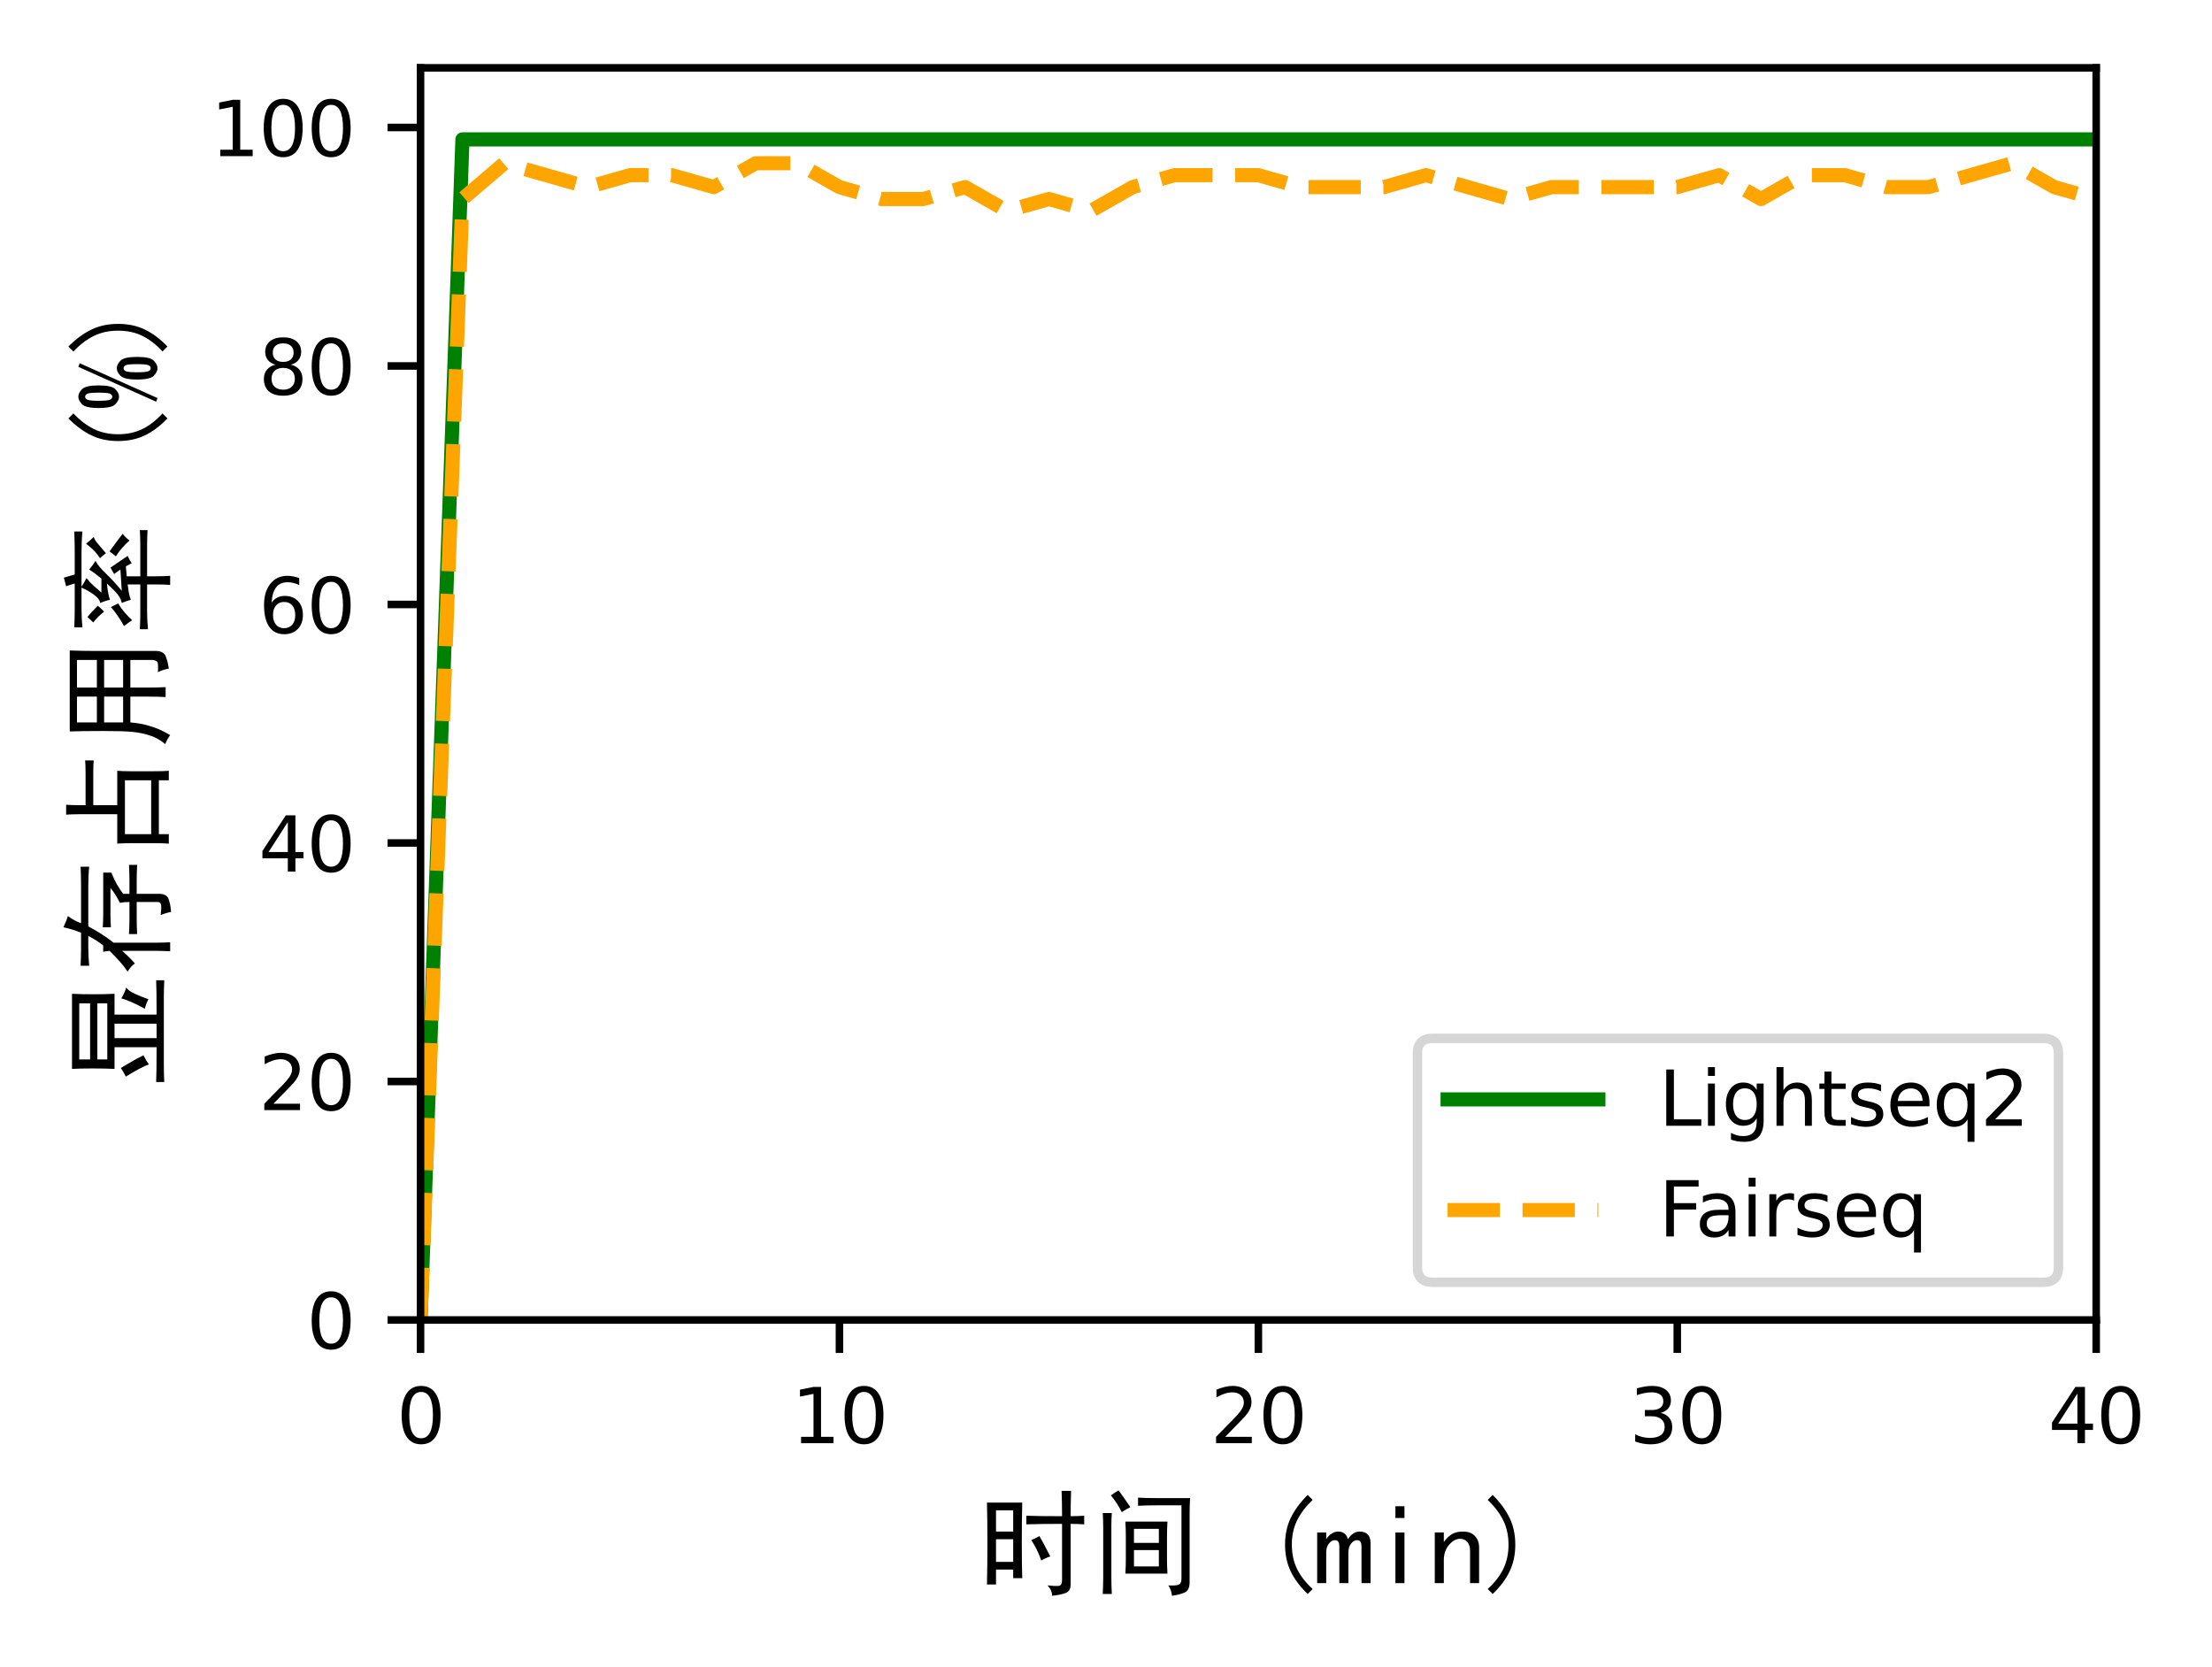 <?xml version="1.0" encoding="utf-8" standalone="no"?>
<!DOCTYPE svg PUBLIC "-//W3C//DTD SVG 1.1//EN"
  "http://www.w3.org/Graphics/SVG/1.1/DTD/svg11.dtd">
<svg xmlns:xlink="http://www.w3.org/1999/xlink" width="234.727pt" height="176.929pt" viewBox="0 0 234.727 176.929" xmlns="http://www.w3.org/2000/svg" version="1.1">
 <defs>
  <style type="text/css">*{stroke-linejoin: round; stroke-linecap: butt}</style>
 </defs>
 <g id="figure_1">
  <g id="patch_1">
   <path d="M 0 176.929 
L 234.727 176.929 
L 234.727 0 
L 0 0 
z
" style="fill: #ffffff"/>
  </g>
  <g id="axes_1">
   <g id="patch_2">
    <path d="M 44.626 140.065 
L 222.437 140.065 
L 222.437 7.2 
L 44.626 7.2 
z
" style="fill: #ffffff"/>
   </g>
   <g id="matplotlib.axis_1">
    <g id="xtick_1">
     <g id="line2d_1">
      <defs>
       <path id="m6c40136754" d="M 0 0 
L 0 3.5 
" style="stroke: #000000; stroke-width: 0.8"/>
      </defs>
      <g>
       <use xlink:href="#m6c40136754" x="44.626" y="140.065" style="stroke: #000000; stroke-width: 0.8"/>
      </g>
     </g>
     <g id="text_1">
      <!-- 0 -->
      <g transform="translate(42.081 153.144)scale(0.08 -0.08)">
       <defs>
        <path id="DejaVuSans-30" d="M 2034 4250 
Q 1547 4250 1301 3770 
Q 1056 3291 1056 2328 
Q 1056 1369 1301 889 
Q 1547 409 2034 409 
Q 2525 409 2770 889 
Q 3016 1369 3016 2328 
Q 3016 3291 2770 3770 
Q 2525 4250 2034 4250 
z
M 2034 4750 
Q 2819 4750 3233 4129 
Q 3647 3509 3647 2328 
Q 3647 1150 3233 529 
Q 2819 -91 2034 -91 
Q 1250 -91 836 529 
Q 422 1150 422 2328 
Q 422 3509 836 4129 
Q 1250 4750 2034 4750 
z
" transform="scale(0.016)"/>
       </defs>
       <use xlink:href="#DejaVuSans-30"/>
      </g>
     </g>
    </g>
    <g id="xtick_2">
     <g id="line2d_2">
      <g>
       <use xlink:href="#m6c40136754" x="89.079" y="140.065" style="stroke: #000000; stroke-width: 0.8"/>
      </g>
     </g>
     <g id="text_2">
      <!-- 10 -->
      <g transform="translate(83.989 153.144)scale(0.08 -0.08)">
       <defs>
        <path id="DejaVuSans-31" d="M 794 531 
L 1825 531 
L 1825 4091 
L 703 3866 
L 703 4441 
L 1819 4666 
L 2450 4666 
L 2450 531 
L 3481 531 
L 3481 0 
L 794 0 
L 794 531 
z
" transform="scale(0.016)"/>
       </defs>
       <use xlink:href="#DejaVuSans-31"/>
       <use xlink:href="#DejaVuSans-30" x="63.623"/>
      </g>
     </g>
    </g>
    <g id="xtick_3">
     <g id="line2d_3">
      <g>
       <use xlink:href="#m6c40136754" x="133.532" y="140.065" style="stroke: #000000; stroke-width: 0.8"/>
      </g>
     </g>
     <g id="text_3">
      <!-- 20 -->
      <g transform="translate(128.442 153.144)scale(0.08 -0.08)">
       <defs>
        <path id="DejaVuSans-32" d="M 1228 531 
L 3431 531 
L 3431 0 
L 469 0 
L 469 531 
Q 828 903 1448 1529 
Q 2069 2156 2228 2338 
Q 2531 2678 2651 2914 
Q 2772 3150 2772 3378 
Q 2772 3750 2511 3984 
Q 2250 4219 1831 4219 
Q 1534 4219 1204 4116 
Q 875 4013 500 3803 
L 500 4441 
Q 881 4594 1212 4672 
Q 1544 4750 1819 4750 
Q 2544 4750 2975 4387 
Q 3406 4025 3406 3419 
Q 3406 3131 3298 2873 
Q 3191 2616 2906 2266 
Q 2828 2175 2409 1742 
Q 1991 1309 1228 531 
z
" transform="scale(0.016)"/>
       </defs>
       <use xlink:href="#DejaVuSans-32"/>
       <use xlink:href="#DejaVuSans-30" x="63.623"/>
      </g>
     </g>
    </g>
    <g id="xtick_4">
     <g id="line2d_4">
      <g>
       <use xlink:href="#m6c40136754" x="177.984" y="140.065" style="stroke: #000000; stroke-width: 0.8"/>
      </g>
     </g>
     <g id="text_4">
      <!-- 30 -->
      <g transform="translate(172.894 153.144)scale(0.08 -0.08)">
       <defs>
        <path id="DejaVuSans-33" d="M 2597 2516 
Q 3050 2419 3304 2112 
Q 3559 1806 3559 1356 
Q 3559 666 3084 287 
Q 2609 -91 1734 -91 
Q 1441 -91 1130 -33 
Q 819 25 488 141 
L 488 750 
Q 750 597 1062 519 
Q 1375 441 1716 441 
Q 2309 441 2620 675 
Q 2931 909 2931 1356 
Q 2931 1769 2642 2001 
Q 2353 2234 1838 2234 
L 1294 2234 
L 1294 2753 
L 1863 2753 
Q 2328 2753 2575 2939 
Q 2822 3125 2822 3475 
Q 2822 3834 2567 4026 
Q 2313 4219 1838 4219 
Q 1578 4219 1281 4162 
Q 984 4106 628 3988 
L 628 4550 
Q 988 4650 1302 4700 
Q 1616 4750 1894 4750 
Q 2613 4750 3031 4423 
Q 3450 4097 3450 3541 
Q 3450 3153 3228 2886 
Q 3006 2619 2597 2516 
z
" transform="scale(0.016)"/>
       </defs>
       <use xlink:href="#DejaVuSans-33"/>
       <use xlink:href="#DejaVuSans-30" x="63.623"/>
      </g>
     </g>
    </g>
    <g id="xtick_5">
     <g id="line2d_5">
      <g>
       <use xlink:href="#m6c40136754" x="222.437" y="140.065" style="stroke: #000000; stroke-width: 0.8"/>
      </g>
     </g>
     <g id="text_5">
      <!-- 40 -->
      <g transform="translate(217.347 153.144)scale(0.08 -0.08)">
       <defs>
        <path id="DejaVuSans-34" d="M 2419 4116 
L 825 1625 
L 2419 1625 
L 2419 4116 
z
M 2253 4666 
L 3047 4666 
L 3047 1625 
L 3713 1625 
L 3713 1100 
L 3047 1100 
L 3047 0 
L 2419 0 
L 2419 1100 
L 313 1100 
L 313 1709 
L 2253 4666 
z
" transform="scale(0.016)"/>
       </defs>
       <use xlink:href="#DejaVuSans-34"/>
       <use xlink:href="#DejaVuSans-30" x="63.623"/>
      </g>
     </g>
    </g>
    <g id="text_6">
     <!-- 时间 (min) -->
     <g transform="translate(103.532 168.183)scale(0.12 -0.12)">
      <defs>
       <path id="SimHei-65f6" d="M 2800 3825 
Q 3550 3800 4775 3800 
Q 4775 4550 4750 5200 
L 5275 5200 
Q 5250 4550 5250 3800 
Q 5600 3800 6000 3825 
L 6000 3350 
Q 5600 3375 5250 3375 
L 5250 25 
Q 5250 -350 4962 -450 
Q 4675 -550 4225 -600 
Q 4225 -300 3975 -25 
Q 4425 -75 4600 -50 
Q 4775 -25 4775 275 
L 4775 3375 
Q 3600 3375 2800 3350 
L 2800 3825 
z
M 3075 2475 
Q 3300 2575 3525 2700 
Q 3825 2175 4125 1575 
Q 3875 1500 3625 1350 
Q 3425 1950 3075 2475 
z
M 625 4550 
L 2575 4550 
Q 2550 3650 2550 2375 
Q 2550 1100 2575 375 
L 2075 375 
L 2075 850 
L 1125 850 
L 1125 25 
L 625 25 
Q 650 1175 650 2337 
Q 650 3500 625 4550 
z
M 1125 4125 
L 1125 2950 
L 2075 2950 
L 2075 4125 
L 1125 4125 
z
M 1125 2525 
L 1125 1275 
L 2075 1275 
L 2075 2525 
L 1125 2525 
z
" transform="scale(0.016)"/>
       <path id="SimHei-95f4" d="M 1225 4950 
Q 1500 5150 1650 5225 
Q 1875 4925 2300 4300 
Q 2050 4175 1825 4025 
Q 1575 4525 1225 4950 
z
M 1250 500 
Q 1250 0 1275 -500 
L 775 -500 
Q 800 -25 800 525 
L 800 3100 
Q 800 3625 775 3975 
L 1275 3975 
Q 1250 3600 1250 3250 
L 1250 500 
z
M 2725 4825 
Q 3175 4800 3700 4800 
L 5600 4800 
Q 5575 4350 5575 3875 
L 5575 250 
Q 5600 -300 5287 -425 
Q 4975 -550 4600 -600 
Q 4575 -300 4400 -25 
Q 4850 -50 4987 25 
Q 5125 100 5125 350 
L 5125 4400 
L 3725 4400 
Q 3175 4400 2725 4375 
L 2725 4825 
z
M 2500 3100 
L 2500 2325 
L 3875 2325 
L 3875 3100 
L 2500 3100 
z
M 2500 1925 
L 2500 1025 
L 3875 1025 
L 3875 1925 
L 2500 1925 
z
M 2025 3500 
L 4350 3500 
Q 4325 3050 4325 2700 
L 4325 1400 
Q 4325 1075 4350 625 
L 2025 625 
Q 2050 1075 2050 1425 
L 2050 2700 
Q 2050 3050 2025 3500 
z
" transform="scale(0.016)"/>
       <path id="SimHei-20" transform="scale(0.016)"/>
       <path id="SimHei-28" d="M 3000 -225 
L 2725 -500 
Q 2100 100 1787 750 
Q 1475 1400 1475 2225 
Q 1475 3050 1787 3700 
Q 2100 4350 2725 4975 
L 3000 4700 
Q 2425 4150 2137 3562 
Q 1850 2975 1850 2225 
Q 1850 1475 2137 887 
Q 2425 300 3000 -225 
z
" transform="scale(0.016)"/>
       <path id="SimHei-6d" d="M 3075 100 
L 2575 100 
L 2575 2125 
Q 2575 2275 2525 2375 
Q 2475 2475 2325 2475 
Q 2150 2475 2000 2287 
Q 1850 2100 1850 1800 
L 1850 100 
L 1350 100 
L 1350 2125 
Q 1350 2275 1300 2375 
Q 1250 2475 1100 2475 
Q 925 2475 775 2287 
Q 625 2100 625 1800 
L 625 100 
L 125 100 
L 125 2900 
L 625 2900 
L 625 2525 
Q 750 2725 925 2837 
Q 1100 2950 1300 2950 
Q 1500 2950 1637 2837 
Q 1775 2725 1825 2525 
Q 1950 2725 2112 2837 
Q 2275 2950 2475 2950 
Q 2775 2950 2925 2787 
Q 3075 2625 3075 2325 
L 3075 100 
z
" transform="scale(0.016)"/>
       <path id="SimHei-69" d="M 1825 3700 
L 1325 3700 
L 1325 4350 
L 1825 4350 
L 1825 3700 
z
M 1825 100 
L 1325 100 
L 1325 2900 
L 1825 2900 
L 1825 100 
z
" transform="scale(0.016)"/>
       <path id="SimHei-6e" d="M 2825 100 
L 2325 100 
L 2325 1900 
Q 2325 2200 2175 2375 
Q 2025 2550 1775 2550 
Q 1450 2550 1162 2212 
Q 875 1875 875 1375 
L 875 100 
L 375 100 
L 375 2900 
L 875 2900 
L 875 2375 
Q 1075 2650 1312 2800 
Q 1550 2950 1925 2950 
Q 2375 2950 2600 2700 
Q 2825 2450 2825 2075 
L 2825 100 
z
" transform="scale(0.016)"/>
       <path id="SimHei-29" d="M 1700 2225 
Q 1700 1400 1387 750 
Q 1075 100 450 -500 
L 175 -225 
Q 750 300 1037 887 
Q 1325 1475 1325 2225 
Q 1325 2975 1037 3562 
Q 750 4150 175 4700 
L 450 4975 
Q 1075 4350 1387 3700 
Q 1700 3050 1700 2225 
z
" transform="scale(0.016)"/>
      </defs>
      <use xlink:href="#SimHei-65f6"/>
      <use xlink:href="#SimHei-95f4" x="100"/>
      <use xlink:href="#SimHei-20" x="200"/>
      <use xlink:href="#SimHei-28" x="250"/>
      <use xlink:href="#SimHei-6d" x="300"/>
      <use xlink:href="#SimHei-69" x="350"/>
      <use xlink:href="#SimHei-6e" x="400"/>
      <use xlink:href="#SimHei-29" x="450"/>
     </g>
    </g>
   </g>
   <g id="matplotlib.axis_2">
    <g id="ytick_1">
     <g id="line2d_6">
      <defs>
       <path id="ma4edae9d56" d="M 0 0 
L -3.5 0 
" style="stroke: #000000; stroke-width: 0.8"/>
      </defs>
      <g>
       <use xlink:href="#ma4edae9d56" x="44.626" y="140.065" style="stroke: #000000; stroke-width: 0.8"/>
      </g>
     </g>
     <g id="text_7">
      <!-- 0 -->
      <g transform="translate(32.536 143.104)scale(0.08 -0.08)">
       <use xlink:href="#DejaVuSans-30"/>
      </g>
     </g>
    </g>
    <g id="ytick_2">
     <g id="line2d_7">
      <g>
       <use xlink:href="#ma4edae9d56" x="44.626" y="114.757" style="stroke: #000000; stroke-width: 0.8"/>
      </g>
     </g>
     <g id="text_8">
      <!-- 20 -->
      <g transform="translate(27.446 117.797)scale(0.08 -0.08)">
       <use xlink:href="#DejaVuSans-32"/>
       <use xlink:href="#DejaVuSans-30" x="63.623"/>
      </g>
     </g>
    </g>
    <g id="ytick_3">
     <g id="line2d_8">
      <g>
       <use xlink:href="#ma4edae9d56" x="44.626" y="89.45" style="stroke: #000000; stroke-width: 0.8"/>
      </g>
     </g>
     <g id="text_9">
      <!-- 40 -->
      <g transform="translate(27.446 92.489)scale(0.08 -0.08)">
       <use xlink:href="#DejaVuSans-34"/>
       <use xlink:href="#DejaVuSans-30" x="63.623"/>
      </g>
     </g>
    </g>
    <g id="ytick_4">
     <g id="line2d_9">
      <g>
       <use xlink:href="#ma4edae9d56" x="44.626" y="64.142" style="stroke: #000000; stroke-width: 0.8"/>
      </g>
     </g>
     <g id="text_10">
      <!-- 60 -->
      <g transform="translate(27.446 67.182)scale(0.08 -0.08)">
       <defs>
        <path id="DejaVuSans-36" d="M 2113 2584 
Q 1688 2584 1439 2293 
Q 1191 2003 1191 1497 
Q 1191 994 1439 701 
Q 1688 409 2113 409 
Q 2538 409 2786 701 
Q 3034 994 3034 1497 
Q 3034 2003 2786 2293 
Q 2538 2584 2113 2584 
z
M 3366 4563 
L 3366 3988 
Q 3128 4100 2886 4159 
Q 2644 4219 2406 4219 
Q 1781 4219 1451 3797 
Q 1122 3375 1075 2522 
Q 1259 2794 1537 2939 
Q 1816 3084 2150 3084 
Q 2853 3084 3261 2657 
Q 3669 2231 3669 1497 
Q 3669 778 3244 343 
Q 2819 -91 2113 -91 
Q 1303 -91 875 529 
Q 447 1150 447 2328 
Q 447 3434 972 4092 
Q 1497 4750 2381 4750 
Q 2619 4750 2861 4703 
Q 3103 4656 3366 4563 
z
" transform="scale(0.016)"/>
       </defs>
       <use xlink:href="#DejaVuSans-36"/>
       <use xlink:href="#DejaVuSans-30" x="63.623"/>
      </g>
     </g>
    </g>
    <g id="ytick_5">
     <g id="line2d_10">
      <g>
       <use xlink:href="#ma4edae9d56" x="44.626" y="38.835" style="stroke: #000000; stroke-width: 0.8"/>
      </g>
     </g>
     <g id="text_11">
      <!-- 80 -->
      <g transform="translate(27.446 41.874)scale(0.08 -0.08)">
       <defs>
        <path id="DejaVuSans-38" d="M 2034 2216 
Q 1584 2216 1326 1975 
Q 1069 1734 1069 1313 
Q 1069 891 1326 650 
Q 1584 409 2034 409 
Q 2484 409 2743 651 
Q 3003 894 3003 1313 
Q 3003 1734 2745 1975 
Q 2488 2216 2034 2216 
z
M 1403 2484 
Q 997 2584 770 2862 
Q 544 3141 544 3541 
Q 544 4100 942 4425 
Q 1341 4750 2034 4750 
Q 2731 4750 3128 4425 
Q 3525 4100 3525 3541 
Q 3525 3141 3298 2862 
Q 3072 2584 2669 2484 
Q 3125 2378 3379 2068 
Q 3634 1759 3634 1313 
Q 3634 634 3220 271 
Q 2806 -91 2034 -91 
Q 1263 -91 848 271 
Q 434 634 434 1313 
Q 434 1759 690 2068 
Q 947 2378 1403 2484 
z
M 1172 3481 
Q 1172 3119 1398 2916 
Q 1625 2713 2034 2713 
Q 2441 2713 2670 2916 
Q 2900 3119 2900 3481 
Q 2900 3844 2670 4047 
Q 2441 4250 2034 4250 
Q 1625 4250 1398 4047 
Q 1172 3844 1172 3481 
z
" transform="scale(0.016)"/>
       </defs>
       <use xlink:href="#DejaVuSans-38"/>
       <use xlink:href="#DejaVuSans-30" x="63.623"/>
      </g>
     </g>
    </g>
    <g id="ytick_6">
     <g id="line2d_11">
      <g>
       <use xlink:href="#ma4edae9d56" x="44.626" y="13.527" style="stroke: #000000; stroke-width: 0.8"/>
      </g>
     </g>
     <g id="text_12">
      <!-- 100 -->
      <g transform="translate(22.356 16.566)scale(0.08 -0.08)">
       <use xlink:href="#DejaVuSans-31"/>
       <use xlink:href="#DejaVuSans-30" x="63.623"/>
       <use xlink:href="#DejaVuSans-30" x="127.246"/>
      </g>
     </g>
    </g>
    <g id="text_13">
     <!-- 显存占用率 (%) -->
     <g transform="translate(16.809 115.632)rotate(-90)scale(0.12 -0.12)">
      <defs>
       <path id="SimHei-663e" d="M 1675 4375 
L 1675 3775 
L 4775 3775 
L 4775 4375 
L 1675 4375 
z
M 1675 3375 
L 1675 2825 
L 4775 2825 
L 4775 3375 
L 1675 3375 
z
M 1150 4775 
L 5300 4775 
Q 5275 4275 5275 3612 
Q 5275 2950 5300 2425 
L 4150 2425 
L 4150 100 
Q 5525 100 6050 125 
L 6050 -325 
Q 5525 -300 5100 -300 
L 1425 -300 
Q 875 -300 425 -325 
L 425 125 
Q 900 100 2350 100 
L 2350 2425 
L 1150 2425 
Q 1175 2950 1175 3637 
Q 1175 4325 1150 4775 
z
M 1400 525 
Q 1250 950 725 1800 
Q 975 1925 1200 2075 
Q 1675 1300 1900 825 
Q 1600 675 1400 525 
z
M 5050 2050 
Q 5325 1875 5650 1775 
Q 5475 1675 5312 1325 
Q 5150 975 5000 550 
Q 4775 675 4475 750 
Q 4925 1575 5050 2050 
z
M 2850 2425 
L 2850 100 
L 3650 100 
L 3650 2425 
L 2850 2425 
z
" transform="scale(0.016)"/>
       <path id="SimHei-5b58" d="M 1425 2700 
Q 1400 2875 1375 3050 
L 1725 3050 
Q 2000 3400 2250 3875 
L 1625 3875 
Q 1125 3875 600 3825 
L 600 4300 
Q 1125 4275 1625 4275 
L 2425 4275 
Q 2625 4750 2725 5250 
Q 3100 5075 3350 5000 
Q 3125 4725 2950 4275 
L 5025 4275 
Q 5600 4275 6075 4300 
L 6075 3825 
Q 5600 3875 5000 3875 
L 2775 3875 
Q 2400 3150 1875 2475 
L 1875 150 
Q 1875 -250 1900 -650 
L 1400 -650 
Q 1425 -175 1425 150 
L 1425 2000 
Q 1025 1550 725 1300 
Q 575 1525 275 1700 
Q 575 1900 837 2137 
Q 1100 2375 1425 2700 
z
M 2725 3075 
Q 3100 3050 3450 3050 
L 5750 3050 
L 5750 2600 
Q 5375 2450 5112 2300 
Q 4850 2150 4575 1950 
L 4575 1600 
L 5300 1600 
Q 5725 1600 6175 1625 
L 6175 1175 
Q 5725 1200 5300 1200 
L 4575 1200 
L 4575 25 
Q 4600 -450 4287 -562 
Q 3975 -675 3575 -700 
Q 3525 -425 3400 -125 
Q 3775 -175 3950 -150 
Q 4125 -125 4125 50 
L 4125 1200 
L 3225 1200 
Q 2800 1200 2350 1175 
L 2350 1625 
Q 2800 1600 3225 1600 
L 4125 1600 
Q 4125 1900 4075 2125 
Q 4275 2225 4500 2362 
Q 4725 2500 4900 2650 
L 3475 2650 
Q 3100 2650 2725 2625 
L 2725 3075 
z
" transform="scale(0.016)"/>
       <path id="SimHei-5360" d="M 1100 2275 
L 2725 2275 
L 2725 4375 
Q 2725 4825 2700 5100 
L 3250 5100 
Q 3225 4800 3225 4375 
L 3225 4025 
L 4925 4025 
Q 5475 4025 5700 4050 
L 5700 3575 
Q 5475 3600 4975 3600 
L 3225 3600 
L 3225 2275 
L 5125 2275 
Q 5100 1975 5100 1500 
L 5100 300 
Q 5100 -275 5125 -575 
L 4600 -575 
L 4600 -25 
L 1625 -25 
L 1625 -575 
L 1100 -575 
Q 1125 -175 1125 150 
L 1125 1525 
Q 1125 1975 1100 2275 
z
M 1625 1850 
L 1625 400 
L 4600 400 
L 4600 1850 
L 1625 1850 
z
" transform="scale(0.016)"/>
       <path id="SimHei-7528" d="M 850 -650 
Q 600 -475 350 -375 
Q 675 0 825 462 
Q 975 925 1025 1425 
Q 1075 1925 1075 3062 
Q 1075 4200 1050 4900 
L 5525 4900 
Q 5500 4150 5500 3600 
L 5500 250 
Q 5525 -275 5212 -400 
Q 4900 -525 4525 -575 
Q 4450 -200 4325 25 
Q 4825 0 4900 62 
Q 4975 125 5000 300 
L 5000 1550 
L 3475 1550 
L 3475 575 
Q 3475 0 3500 -400 
L 2950 -400 
Q 2975 0 2975 550 
L 2975 1550 
L 1550 1550 
Q 1500 1000 1387 600 
Q 1275 200 1150 -75 
Q 1025 -350 850 -650 
z
M 1550 4500 
L 1550 3400 
L 2975 3400 
L 2975 4500 
L 1550 4500 
z
M 1550 3000 
L 1550 1950 
L 2975 1950 
L 2975 3000 
L 1550 3000 
z
M 3475 4500 
L 3475 3400 
L 5000 3400 
L 5000 4500 
L 3475 4500 
z
M 3475 3000 
L 3475 1950 
L 5000 1950 
L 5000 3000 
L 3475 3000 
z
" transform="scale(0.016)"/>
       <path id="SimHei-7387" d="M 2825 5100 
Q 3025 5150 3300 5225 
Q 3375 4975 3475 4625 
L 4675 4625 
Q 5325 4625 5850 4650 
L 5850 4200 
Q 5325 4250 4650 4250 
L 2800 4250 
Q 2975 4125 3275 3975 
Q 3050 3800 2862 3587 
Q 2675 3375 2475 3150 
L 3250 3150 
Q 3525 3475 3750 3825 
Q 3950 3650 4225 3475 
Q 3900 3300 3550 2925 
Q 3200 2550 2575 2025 
L 3750 2100 
Q 3625 2275 3500 2450 
Q 3650 2525 3850 2650 
Q 4050 2375 4500 1700 
Q 4325 1625 4100 1475 
Q 4025 1600 3925 1800 
Q 3650 1775 3375 1750 
L 3375 1000 
L 5025 1000 
Q 5525 1000 5925 1025 
L 5925 600 
Q 5550 625 5000 625 
L 3375 625 
L 3375 150 
Q 3375 -300 3400 -650 
L 2900 -650 
Q 2925 -300 2925 150 
L 2925 625 
L 1400 625 
Q 925 625 450 575 
L 450 1025 
Q 925 1000 1425 1000 
L 2925 1000 
L 2925 1700 
Q 2700 1675 2487 1637 
Q 2275 1600 2075 1525 
Q 2000 1800 1900 2025 
Q 2100 2050 2337 2225 
Q 2575 2400 2975 2850 
Q 2325 2775 2075 2675 
Q 2025 2925 1900 3225 
Q 2100 3225 2337 3537 
Q 2575 3850 2750 4250 
L 1600 4250 
Q 1050 4250 550 4200 
L 550 4650 
Q 1050 4625 1600 4625 
L 2975 4625 
Q 2900 4900 2825 5100 
z
M 825 3600 
Q 975 3750 1125 3925 
Q 1450 3650 1750 3350 
Q 1575 3150 1425 3000 
Q 1150 3350 825 3600 
z
M 625 1900 
Q 900 2050 1175 2237 
Q 1450 2425 1675 2625 
Q 1775 2425 1875 2225 
Q 1625 2075 1387 1875 
Q 1150 1675 950 1450 
Q 800 1675 625 1900 
z
M 5175 4000 
Q 5375 3750 5550 3575 
Q 5375 3525 5150 3325 
Q 4925 3125 4650 2900 
Q 4525 3075 4375 3225 
Q 4600 3375 4775 3537 
Q 4950 3700 5175 4000 
z
M 4475 2350 
Q 4625 2525 4750 2700 
Q 5000 2525 5200 2375 
Q 5400 2225 5725 1975 
Q 5525 1825 5350 1600 
Q 5175 1800 4950 2000 
Q 4725 2200 4475 2350 
z
" transform="scale(0.016)"/>
       <path id="SimHei-25" d="M 1425 3300 
Q 1425 2575 1212 2375 
Q 1000 2175 800 2175 
Q 600 2175 387 2375 
Q 175 2575 175 3300 
Q 175 4025 387 4225 
Q 600 4425 800 4425 
Q 1000 4425 1212 4225 
Q 1425 4025 1425 3300 
z
M 2650 4350 
L 725 50 
L 525 125 
L 2450 4425 
L 2650 4350 
z
M 3000 1175 
Q 3000 450 2787 250 
Q 2575 50 2375 50 
Q 2175 50 1962 250 
Q 1750 450 1750 1175 
Q 1750 1900 1962 2100 
Q 2175 2300 2375 2300 
Q 2575 2300 2787 2100 
Q 3000 1900 3000 1175 
z
M 1025 3300 
Q 1025 3750 975 3900 
Q 925 4050 800 4050 
Q 675 4050 625 3900 
Q 575 3750 575 3300 
Q 575 2850 625 2700 
Q 675 2550 800 2550 
Q 925 2550 975 2700 
Q 1025 2850 1025 3300 
z
M 2600 1175 
Q 2600 1625 2550 1775 
Q 2500 1925 2375 1925 
Q 2250 1925 2200 1775 
Q 2150 1625 2150 1175 
Q 2150 725 2200 575 
Q 2250 425 2375 425 
Q 2500 425 2550 575 
Q 2600 725 2600 1175 
z
" transform="scale(0.016)"/>
      </defs>
      <use xlink:href="#SimHei-663e"/>
      <use xlink:href="#SimHei-5b58" x="100"/>
      <use xlink:href="#SimHei-5360" x="200"/>
      <use xlink:href="#SimHei-7528" x="300"/>
      <use xlink:href="#SimHei-7387" x="400"/>
      <use xlink:href="#SimHei-20" x="500"/>
      <use xlink:href="#SimHei-28" x="550"/>
      <use xlink:href="#SimHei-25" x="600"/>
      <use xlink:href="#SimHei-29" x="650"/>
     </g>
    </g>
   </g>
   <g id="line2d_12">
    <path d="M 44.626 140.065 
L 49.072 14.792 
L 53.517 14.792 
L 57.962 14.792 
L 62.407 14.792 
L 66.853 14.792 
L 71.298 14.792 
L 75.743 14.792 
L 80.188 14.792 
L 84.634 14.792 
L 89.079 14.792 
L 93.524 14.792 
L 97.969 14.792 
L 102.415 14.792 
L 106.86 14.792 
L 111.305 14.792 
L 115.751 14.792 
L 120.196 14.792 
L 124.641 14.792 
L 129.086 14.792 
L 133.532 14.792 
L 137.977 14.792 
L 142.422 14.792 
L 146.867 14.792 
L 151.313 14.792 
L 155.758 14.792 
L 160.203 14.792 
L 164.648 14.792 
L 169.094 14.792 
L 173.539 14.792 
L 177.984 14.792 
L 182.429 14.792 
L 186.875 14.792 
L 191.32 14.792 
L 195.765 14.792 
L 200.211 14.792 
L 204.656 14.792 
L 209.101 14.792 
L 213.546 14.792 
L 217.992 14.792 
L 222.437 14.792 
" clip-path="url(#p9a73ffbca6)" style="fill: none; stroke: #008000; stroke-width: 1.5; stroke-linecap: square"/>
   </g>
   <g id="line2d_13">
    <path d="M 44.626 140.065 
L 49.072 21.119 
L 53.517 17.323 
L 57.962 18.588 
L 62.407 19.854 
L 66.853 18.588 
L 71.298 18.588 
L 75.743 19.854 
L 80.188 17.323 
L 84.634 17.323 
L 89.079 19.854 
L 93.524 21.119 
L 97.969 21.119 
L 102.415 19.854 
L 106.86 22.385 
L 111.305 21.119 
L 115.751 22.385 
L 120.196 19.854 
L 124.641 18.588 
L 129.086 18.588 
L 133.532 18.588 
L 137.977 19.854 
L 142.422 19.854 
L 146.867 19.854 
L 151.313 18.588 
L 155.758 19.854 
L 160.203 21.119 
L 164.648 19.854 
L 169.094 19.854 
L 173.539 19.854 
L 177.984 19.854 
L 182.429 18.588 
L 186.875 21.119 
L 191.32 18.588 
L 195.765 18.588 
L 200.211 19.854 
L 204.656 19.854 
L 209.101 18.588 
L 213.546 17.323 
L 217.992 19.854 
L 222.437 21.119 
" clip-path="url(#p9a73ffbca6)" style="fill: none; stroke-dasharray: 5.55,2.4; stroke-dashoffset: 0; stroke: #ffa500; stroke-width: 1.5"/>
   </g>
   <g id="patch_3">
    <path d="M 44.626 140.065 
L 44.626 7.2 
" style="fill: none; stroke: #000000; stroke-width: 0.8; stroke-linejoin: miter; stroke-linecap: square"/>
   </g>
   <g id="patch_4">
    <path d="M 222.437 140.065 
L 222.437 7.2 
" style="fill: none; stroke: #000000; stroke-width: 0.8; stroke-linejoin: miter; stroke-linecap: square"/>
   </g>
   <g id="patch_5">
    <path d="M 44.626 140.065 
L 222.437 140.065 
" style="fill: none; stroke: #000000; stroke-width: 0.8; stroke-linejoin: miter; stroke-linecap: square"/>
   </g>
   <g id="patch_6">
    <path d="M 44.626 7.2 
L 222.437 7.2 
" style="fill: none; stroke: #000000; stroke-width: 0.8; stroke-linejoin: miter; stroke-linecap: square"/>
   </g>
   <g id="legend_1">
    <g id="patch_7">
     <path d="M 152.013 136.065 
L 216.837 136.065 
Q 218.437 136.065 218.437 134.465 
L 218.437 111.78 
Q 218.437 110.18 216.837 110.18 
L 152.013 110.18 
Q 150.413 110.18 150.413 111.78 
L 150.413 134.465 
Q 150.413 136.065 152.013 136.065 
z
" style="fill: #ffffff; opacity: 0.8; stroke: #cccccc; stroke-linejoin: miter"/>
    </g>
    <g id="line2d_14">
     <path d="M 153.613 116.659 
L 161.613 116.659 
L 169.613 116.659 
" style="fill: none; stroke: #008000; stroke-width: 1.5; stroke-linecap: square"/>
    </g>
    <g id="text_14">
     <!-- Lightseq2 -->
     <g transform="translate(176.013 119.459)scale(0.08 -0.08)">
      <defs>
       <path id="DejaVuSans-4c" d="M 628 4666 
L 1259 4666 
L 1259 531 
L 3531 531 
L 3531 0 
L 628 0 
L 628 4666 
z
" transform="scale(0.016)"/>
       <path id="DejaVuSans-69" d="M 603 3500 
L 1178 3500 
L 1178 0 
L 603 0 
L 603 3500 
z
M 603 4863 
L 1178 4863 
L 1178 4134 
L 603 4134 
L 603 4863 
z
" transform="scale(0.016)"/>
       <path id="DejaVuSans-67" d="M 2906 1791 
Q 2906 2416 2648 2759 
Q 2391 3103 1925 3103 
Q 1463 3103 1205 2759 
Q 947 2416 947 1791 
Q 947 1169 1205 825 
Q 1463 481 1925 481 
Q 2391 481 2648 825 
Q 2906 1169 2906 1791 
z
M 3481 434 
Q 3481 -459 3084 -895 
Q 2688 -1331 1869 -1331 
Q 1566 -1331 1297 -1286 
Q 1028 -1241 775 -1147 
L 775 -588 
Q 1028 -725 1275 -790 
Q 1522 -856 1778 -856 
Q 2344 -856 2625 -561 
Q 2906 -266 2906 331 
L 2906 616 
Q 2728 306 2450 153 
Q 2172 0 1784 0 
Q 1141 0 747 490 
Q 353 981 353 1791 
Q 353 2603 747 3093 
Q 1141 3584 1784 3584 
Q 2172 3584 2450 3431 
Q 2728 3278 2906 2969 
L 2906 3500 
L 3481 3500 
L 3481 434 
z
" transform="scale(0.016)"/>
       <path id="DejaVuSans-68" d="M 3513 2113 
L 3513 0 
L 2938 0 
L 2938 2094 
Q 2938 2591 2744 2837 
Q 2550 3084 2163 3084 
Q 1697 3084 1428 2787 
Q 1159 2491 1159 1978 
L 1159 0 
L 581 0 
L 581 4863 
L 1159 4863 
L 1159 2956 
Q 1366 3272 1645 3428 
Q 1925 3584 2291 3584 
Q 2894 3584 3203 3211 
Q 3513 2838 3513 2113 
z
" transform="scale(0.016)"/>
       <path id="DejaVuSans-74" d="M 1172 4494 
L 1172 3500 
L 2356 3500 
L 2356 3053 
L 1172 3053 
L 1172 1153 
Q 1172 725 1289 603 
Q 1406 481 1766 481 
L 2356 481 
L 2356 0 
L 1766 0 
Q 1100 0 847 248 
Q 594 497 594 1153 
L 594 3053 
L 172 3053 
L 172 3500 
L 594 3500 
L 594 4494 
L 1172 4494 
z
" transform="scale(0.016)"/>
       <path id="DejaVuSans-73" d="M 2834 3397 
L 2834 2853 
Q 2591 2978 2328 3040 
Q 2066 3103 1784 3103 
Q 1356 3103 1142 2972 
Q 928 2841 928 2578 
Q 928 2378 1081 2264 
Q 1234 2150 1697 2047 
L 1894 2003 
Q 2506 1872 2764 1633 
Q 3022 1394 3022 966 
Q 3022 478 2636 193 
Q 2250 -91 1575 -91 
Q 1294 -91 989 -36 
Q 684 19 347 128 
L 347 722 
Q 666 556 975 473 
Q 1284 391 1588 391 
Q 1994 391 2212 530 
Q 2431 669 2431 922 
Q 2431 1156 2273 1281 
Q 2116 1406 1581 1522 
L 1381 1569 
Q 847 1681 609 1914 
Q 372 2147 372 2553 
Q 372 3047 722 3315 
Q 1072 3584 1716 3584 
Q 2034 3584 2315 3537 
Q 2597 3491 2834 3397 
z
" transform="scale(0.016)"/>
       <path id="DejaVuSans-65" d="M 3597 1894 
L 3597 1613 
L 953 1613 
Q 991 1019 1311 708 
Q 1631 397 2203 397 
Q 2534 397 2845 478 
Q 3156 559 3463 722 
L 3463 178 
Q 3153 47 2828 -22 
Q 2503 -91 2169 -91 
Q 1331 -91 842 396 
Q 353 884 353 1716 
Q 353 2575 817 3079 
Q 1281 3584 2069 3584 
Q 2775 3584 3186 3129 
Q 3597 2675 3597 1894 
z
M 3022 2063 
Q 3016 2534 2758 2815 
Q 2500 3097 2075 3097 
Q 1594 3097 1305 2825 
Q 1016 2553 972 2059 
L 3022 2063 
z
" transform="scale(0.016)"/>
       <path id="DejaVuSans-71" d="M 947 1747 
Q 947 1113 1208 752 
Q 1469 391 1925 391 
Q 2381 391 2643 752 
Q 2906 1113 2906 1747 
Q 2906 2381 2643 2742 
Q 2381 3103 1925 3103 
Q 1469 3103 1208 2742 
Q 947 2381 947 1747 
z
M 2906 525 
Q 2725 213 2448 61 
Q 2172 -91 1784 -91 
Q 1150 -91 751 415 
Q 353 922 353 1747 
Q 353 2572 751 3078 
Q 1150 3584 1784 3584 
Q 2172 3584 2448 3432 
Q 2725 3281 2906 2969 
L 2906 3500 
L 3481 3500 
L 3481 -1331 
L 2906 -1331 
L 2906 525 
z
" transform="scale(0.016)"/>
      </defs>
      <use xlink:href="#DejaVuSans-4c"/>
      <use xlink:href="#DejaVuSans-69" x="55.713"/>
      <use xlink:href="#DejaVuSans-67" x="83.496"/>
      <use xlink:href="#DejaVuSans-68" x="146.973"/>
      <use xlink:href="#DejaVuSans-74" x="210.352"/>
      <use xlink:href="#DejaVuSans-73" x="249.561"/>
      <use xlink:href="#DejaVuSans-65" x="301.66"/>
      <use xlink:href="#DejaVuSans-71" x="363.184"/>
      <use xlink:href="#DejaVuSans-32" x="426.66"/>
     </g>
    </g>
    <g id="line2d_15">
     <path d="M 153.613 128.401 
L 161.613 128.401 
L 169.613 128.401 
" style="fill: none; stroke-dasharray: 5.55,2.4; stroke-dashoffset: 0; stroke: #ffa500; stroke-width: 1.5"/>
    </g>
    <g id="text_15">
     <!-- Fairseq -->
     <g transform="translate(176.013 131.201)scale(0.08 -0.08)">
      <defs>
       <path id="DejaVuSans-46" d="M 628 4666 
L 3309 4666 
L 3309 4134 
L 1259 4134 
L 1259 2759 
L 3109 2759 
L 3109 2228 
L 1259 2228 
L 1259 0 
L 628 0 
L 628 4666 
z
" transform="scale(0.016)"/>
       <path id="DejaVuSans-61" d="M 2194 1759 
Q 1497 1759 1228 1600 
Q 959 1441 959 1056 
Q 959 750 1161 570 
Q 1363 391 1709 391 
Q 2188 391 2477 730 
Q 2766 1069 2766 1631 
L 2766 1759 
L 2194 1759 
z
M 3341 1997 
L 3341 0 
L 2766 0 
L 2766 531 
Q 2569 213 2275 61 
Q 1981 -91 1556 -91 
Q 1019 -91 701 211 
Q 384 513 384 1019 
Q 384 1609 779 1909 
Q 1175 2209 1959 2209 
L 2766 2209 
L 2766 2266 
Q 2766 2663 2505 2880 
Q 2244 3097 1772 3097 
Q 1472 3097 1187 3025 
Q 903 2953 641 2809 
L 641 3341 
Q 956 3463 1253 3523 
Q 1550 3584 1831 3584 
Q 2591 3584 2966 3190 
Q 3341 2797 3341 1997 
z
" transform="scale(0.016)"/>
       <path id="DejaVuSans-72" d="M 2631 2963 
Q 2534 3019 2420 3045 
Q 2306 3072 2169 3072 
Q 1681 3072 1420 2755 
Q 1159 2438 1159 1844 
L 1159 0 
L 581 0 
L 581 3500 
L 1159 3500 
L 1159 2956 
Q 1341 3275 1631 3429 
Q 1922 3584 2338 3584 
Q 2397 3584 2469 3576 
Q 2541 3569 2628 3553 
L 2631 2963 
z
" transform="scale(0.016)"/>
      </defs>
      <use xlink:href="#DejaVuSans-46"/>
      <use xlink:href="#DejaVuSans-61" x="48.395"/>
      <use xlink:href="#DejaVuSans-69" x="109.674"/>
      <use xlink:href="#DejaVuSans-72" x="137.457"/>
      <use xlink:href="#DejaVuSans-73" x="178.57"/>
      <use xlink:href="#DejaVuSans-65" x="230.67"/>
      <use xlink:href="#DejaVuSans-71" x="292.193"/>
     </g>
    </g>
   </g>
  </g>
 </g>
 <defs>
  <clipPath id="p9a73ffbca6">
   <rect x="44.626" y="7.2" width="177.811" height="132.865"/>
  </clipPath>
 </defs>
</svg>
